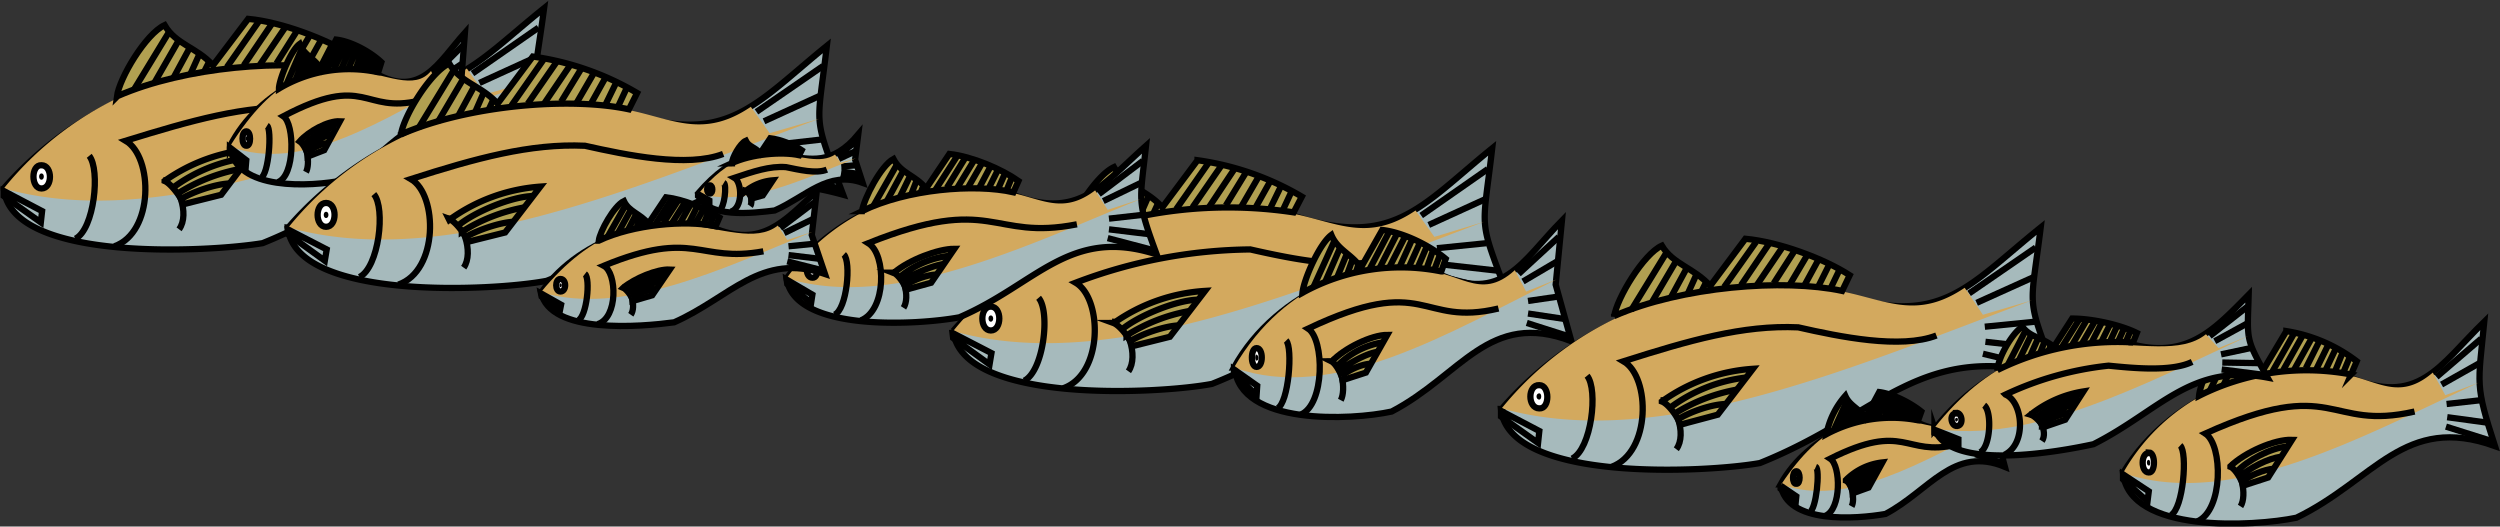<svg xmlns="http://www.w3.org/2000/svg" id="Layer_2" viewBox="0 0 397.9 83.8"><rect x="0" y="0" width="397.9" height="83.8" fill="#333333" stroke="none"/><defs><style>.cls-1{fill:#000}.cls-1,.cls-2{stroke-width:0}.cls-3,.cls-4,.cls-5,.cls-7{stroke:#000;stroke-miterlimit:10}.cls-3{fill:#fff}.cls-4{fill:none}.cls-5{fill:#a6babc}.cls-7{fill:#b1a051}.cls-2{fill:#d3a95e}</style></defs><g id="Layer_2-2"><g id="Layer_1-2"><path d="M151.7 52.7A56.6 56.6 0 0 1 204.9 34c16.6 5.9 21-1 32.6-10.4-1.6 13.8-2.3 10.7 2.6 23.8-21.7-6-27.7 6-47.2 13.7-8.3 1.6-40 3.3-41.2-8.5Z" class="cls-5"/><path d="m226.2 34.3 10.6-7.4m-9.4 8.9 9.2-4.2m-7.9 7.9 7.9-.8" class="cls-4"/><path d="M236.2 35.3c-28.8 10.8-59.6 24.4-84.5 17.4a53.1 53.1 0 0 1 47.6-19.3c11.2-.3 16.4 6.6 26 .1l3 4.2" class="cls-2"/><path d="m228.7 42 9.8 1.1m-10.1.7 11.4 2.8" class="cls-4"/><path d="M157.7 48.8c1.8 0 1.8 3.8 0 3.8s-1.8-3.8 0-3.8Z" class="cls-3"/><path d="M157.7 50.2c.5 0 .5 1 0 1s-.5-1 0-1Z" class="cls-1"/><path d="M163 60.6c3.1-1.5 4.2-11 2.3-13.2M151.6 53l6.2 3.2-.3 1.8-5.8-4.2-.1-.8zm17.6 8.8c6.4-2.2 6.3-14.3 2-16.8a80 80 0 0 1 27.8-5.3c6.6 1.5 16.2 3.5 22 1.3" class="cls-4"/><path d="M169.6 38c.4-3 4.7-10 7.7-11.4 1.8 3.1 5.1 3.5 7.7 6.4l5.6-7.5a45 45 0 0 1 16.6 5.8l-1.3 2.5a69.7 69.7 0 0 0-36.3 4.2Z" class="cls-7"/><path d="m172.4 36.9 5.6-9.3m-2.5 8.3 4-6.8m-.8 5.9 2.6-4.9m.1 4.3 1.4-3.2m.8 2.7.7-1.5m2.9.9 5.1-7.3m-2.5 7 4.7-6.8m-2.1 6.8 4.2-6.3m-1.5 6 3.3-5.4m-.9 5.7 2.9-5m-.6 5.1 2.4-4.3m-.1 4.5 1.8-3.7m.3 3.8 1.4-3M177 51.2c2.4 0 4.3 5.5 2.6 7.9" class="cls-4"/><path d="M177.3 51.4a28.1 28.1 0 0 1 14.5-5.1l-5.6 7.3-6 1.5c-.2-1-1.9-3.3-3-3.7Z" class="cls-7"/><path d="M178.6 52.4c2.7-2.2 8.6-4.6 12-4.7m-11.3 5.7a28 28 0 0 1 10-3.9m-9.4 4.8c1.9-1.2 5.5-2.4 7.6-2.5" class="cls-7"/><path d="M125.2 44.3a36 36 0 0 1 35.5-13.5c10.8 4.4 14.4-1.1 21.7-7.6-1 9.2-1.5 8.6 1.7 17.3-13.8-4.5-19.1 4.7-31.4 10-6.3 1.2-26.3 2.5-27.5-6.2Z" class="cls-5"/><path d="m174.9 30.9 7-5.3m-6.3 6.4 6.2-3m-5.3 5.8 5.3-.6" class="cls-4"/><path d="M181.5 31.7c-19 7.8-39.5 17.7-56.3 12.6a33.7 33.7 0 0 1 31.8-14c7.4-.2 11 4.8 17.3 0l2 3.1" class="cls-2"/><path d="m176.5 36.5 6.6.8m-6.8.6 7.6 2" class="cls-4"/><path d="M129.3 41.5c1.1 0 1.1 2.8 0 2.7-1.2 0-1.2-2.7 0-2.7Z" class="cls-3"/><path d="M129.3 42.5c.3 0 .3.8 0 .8-.4 0-.4-.8 0-.8Z" class="cls-1"/><path d="M132.8 50.1c2-.8 2.7-8.5 1.5-9.6m-9.1 4 4.1 2.4-.2 1.3-3.8-3-.1-.7zM137 51c4.1-1.6 4.1-10.5 1.2-12.3 20-8 19.5-.3 33.2-3" class="cls-4"/><path d="M137.2 33.6c.3-2 3-7.2 5-8.3 1.2 2.3 3.5 2.6 5.2 4.7l3.7-5.5c3.6.4 8.3 2.4 11 4.3l-.8 1.8c-6.2-1.4-17-.5-24.1 3Z" class="cls-7"/><path d="m139 32.8 3.8-6.7m-1.7 6 2.7-5m-.6 4.3 1.7-3.5m.1 3.1.9-2.3m.6 2 .5-1.2m1.9.7 3.4-5.3m-1.6 5 3-4.9m-1.4 5 2.8-4.6m-1 4.4 2.3-4m-.6 4.2 1.9-3.6m-.4 3.7 1.6-3.2m-.1 3.3 1.2-2.7m.2 2.8.9-2.2m-19 15.2c1.7 0 2.8 4 1.7 5.7" class="cls-4"/><path d="M142.3 43.4c2.3-2 7-3.8 9.6-3.8l-3.7 5.4-4 1.1c-.1-.7-1.2-2.4-2-2.7Z" class="cls-7"/><path d="M143.2 44.1a15 15 0 0 1 8-3.4m-7.6 4.1c1.7-1.2 4.7-2.5 6.7-2.8m-6.3 3.5c1.2-.9 3.6-1.8 5.1-1.8" class="cls-7"/><path d="M196.4 58.5c6.8-12.3 22.4-18.3 32.4-15 10.3 5 13.5-2 19.8-8.4l-1 10.2 2.5 9c-13.1-5-17.5 5.4-28.6 11.2-6.4 1.4-24.2 2.3-25-7h-.1Z" class="cls-5"/><path d="m241.7 43.6 6.4-5.9m-5.7 7.1 5.6-3.3m-4.8 6.4 4.8-.7" class="cls-4"/><path d="M247.7 44.5c-17.2 8.5-35.5 19.7-51.3 14 8.4-14.4 21.5-17 29-15.5 6.8-.2 10 5.2 15.7 0l1.8 3.4" class="cls-2"/><path d="m243.2 49.9 6 .9m-6.2.6 6.9 2.2" class="cls-4"/><path d="M200 55.4c1.1 0 1.1 3 0 3-1 0-1-3 0-3Z" class="cls-3"/><path d="M200 56.5c.4 0 .4.9 0 .9-.3 0-.3-1 0-1Z" class="cls-1"/><path d="M203.3 65c1.8-.8 2.5-9.7 1.4-10.8m-8.3 4.6 3.7 2.6-.1 1.5-3.6-3.4v-.7zM207 66c3.9-1.6 3.8-12 1.2-13.7 19-9 17.7-.2 30.3-3.2" class="cls-4"/><path d="M207.3 46.6c.2-2.1 2.7-7.8 4.6-9.2 1 2.4 3.2 3 4.7 5.2l3.4-6c3.4.4 7.6 2.5 10.1 4.6l-.7 2a32.4 32.4 0 0 0-22.1 3.4Z" class="cls-7"/><path d="m209 45.8 3.4-7.5m-1.5 6.6 2.4-5.5m-.5 4.8 1.6-3.9m0 3.4.9-2.5m.5 2.2.4-1.3m1.8.7 3.1-5.9m-1.5 5.7 2.8-5.5m-1.3 5.5 2.6-5.1m-.9 4.9 2-4.4m-.6 4.6 1.8-4m-.4 4.1 1.5-3.5m-.1 3.7 1.1-3.1m.2 3.1.9-2.4m-17.4 16.9c1.7.2 2.5 4.6 1.6 6.3" class="cls-4"/><path d="M212 57.5c2-2.1 6.3-4.2 8.8-4.2l-3.4 6-3.7 1.2c-.1-.7-1-2.6-1.8-3Z" class="cls-7"/><path d="M212.8 58.3a13 13 0 0 1 7.2-3.8m-6.8 4.5c1.5-1.2 4.2-2.7 6-3m-5.7 3.9c1.1-1 3.3-2 4.7-2" class="cls-7"/><path d="M239 65.1a56.6 56.6 0 0 1 53.2-18.5c16.6 5.8 20.9-1 32.6-10.4-1.7 13.7-2.4 10.6 2.5 23.7-21.7-6-27.7 6-47.2 13.8-8.3 1.5-40 3.2-41.2-8.6Z" class="cls-5"/><path d="m313.4 46.7 10.6-7.3m-9.4 8.8 9.3-4.2m-8 8 8-.8" class="cls-4"/><path d="M323.4 47.8C294.7 58.5 264 72 239 65a53.1 53.1 0 0 1 47.7-19.2c11.2-.3 16.4 6.5 26 0l2.9 4.3" class="cls-2"/><path d="m316 54.4 9.8 1.1m-10.2.8 11.5 2.8" class="cls-4"/><path d="M245 61.3c1.7 0 1.7 3.8 0 3.7-1.9 0-1.9-3.8 0-3.7Z" class="cls-3"/><path d="M245 62.6c.4 0 .4 1 0 1-.6 0-.6-1 0-1Z" class="cls-1"/><path d="M250.2 73c3.1-1.5 4.2-11 2.4-13.2m-13.7 5.6 6.1 3.2-.2 1.9-5.9-4.2v-.9zm17.6 8.9c6.3-2.3 6.2-14.3 1.9-16.8 10.4-3.3 19-5.8 27.8-5.4 6.6 1.5 16.3 3.5 22 1.3" class="cls-4"/><path d="M256.9 50.4c.4-2.9 4.7-10 7.6-11.3 1.8 3 5.1 3.5 7.7 6.4l5.6-7.5c5.3.5 12.4 3.1 16.6 5.8l-1.2 2.5c-9.3-2-25.6-.7-36.3 4Z" class="cls-7"/><path d="m259.6 49.4 5.7-9.3m-2.5 8.2 4-6.8m-.9 5.9 2.6-4.8m.1 4.2 1.4-3.1m.8 2.7.8-1.6m2.8.9 5.1-7.2m-2.4 6.9 4.6-6.8m-2.1 6.8 4.2-6.2m-1.5 5.9 3.4-5.3m-.9 5.6 2.9-4.9m-.6 5.1 2.4-4.4m-.2 4.6 1.9-3.8m.2 3.8 1.4-2.9m-28.5 20.8c2.3 0 4.3 5.4 2.5 7.8" class="cls-4"/><path d="M264.5 63.9a28.1 28.1 0 0 1 14.5-5.2l-5.6 7.3-6 1.6c-.2-1-1.8-3.3-2.9-3.7Z" class="cls-7"/><path d="M265.8 64.9a25 25 0 0 1 12-4.8m-11.2 5.7a28 28 0 0 1 9.9-3.8m-9.5 4.8c2-1.3 5.6-2.5 7.8-2.5" class="cls-7"/><path d="M337.9 75.3c7.8-13 24.9-18.8 35.7-15.4 11.3 5 14.6-1.7 21.8-8.7-1 10.2-1.5 9.9 1.7 19.8-14.4-5.2-19.2 5.4-31.6 11.4-6.7 1.4-26.6 2.6-27.6-7.1Z" class="cls-5"/><path d="m387.8 60 7.1-6.1m-6.3 7.3 6.2-3.5m-5.4 6.6 5.4-.6" class="cls-4"/><path d="M394.5 60.9c-19 8.8-39.4 20.2-56.6 14.4a32 32 0 0 1 32-16c7.4-.2 11 5.4 17.3 0l2 3.6" class="cls-2"/><path d="m389.5 66.4 6.6.9m-6.8.6 7.6 2.4" class="cls-4"/><path d="M342 72c1.1 0 1.1 3.3 0 3.2-1.3 0-1.3-3.1 0-3.1Z" class="cls-3"/><path d="M342 73.2c.3 0 .3 1 0 .9-.4 0-.4-1 0-.9Z" class="cls-1"/><path d="M345.5 82c2-1 2.7-10 1.5-11.1m-9.1 4.6 4.1 2.7-.2 1.6-3.9-3.5v-.8zm11.8 7.5c4.2-1.8 4.1-12.2 1.3-14 20.8-9.4 19.4-.3 33.3-3.5" class="cls-4"/><path d="M350 63c.2-2.2 2.9-8 5-9.4 1.1 2.4 3.5 3 5.2 5.3l3.7-6.2a25 25 0 0 1 11.2 4.8l-.9 2.1A38 38 0 0 0 350 63Z" class="cls-7"/><path d="m351.7 62.2 3.8-7.8m-1.6 6.9 2.6-5.7m-.5 5 1.7-4.1m.1 3.5.9-2.6m.6 2.3.5-1.3m1.9.7 3.4-6m-1.7 5.8 3.2-5.7m-1.5 5.7 2.9-5.2m-1 4.9 2.2-4.4m-.6 4.7 2-4.1m-.5 4.2 1.7-3.6m-.2 3.8 1.3-3.2m.1 3.2 1-2.4m-19.1 17.3c1.8.1 2.8 4.8 1.7 6.5" class="cls-4"/><path d="M355 74.2c2.3-2.2 7-4.3 9.8-4.2l-3.8 6-4 1.3c-.1-.7-1.2-2.7-2-3Z" class="cls-7"/><path d="M356 75.1c1.6-1.8 5.6-3.9 8-4m-7.6 4.8c1.7-1.4 4.6-3 6.7-3.2m-6.3 4c1.2-1 3.6-2 5.1-2.1" class="cls-7"/><path d="M283.4 77.1c4.4-8 15-12.3 21.5-10 6.5 3.4 9.3-1.5 13.2-5.7l-.6 6.8 1.6 6.1c-8.2-3.4-12 3.8-19 7.5-4.6.8-15.8 1.7-16.7-4.7Z" class="cls-5"/><path d="m313.5 67.2 4.3-4M314 68l3.7-2.3m-3.2 4.3 3.2-.4" class="cls-4"/><path d="M317.5 67.7c-11.4 5.7-23.6 13.2-34 9.4 13-19.7 24.4-4.9 29.7-10.3l1.1 2.2" class="cls-2"/><path d="m314.5 71.3 4 .6m-4.1.4 4.6 1.5" class="cls-4"/><path d="M285.9 75c.7 0 .7 2.1 0 2-.7.1-.7-2 0-2Z" class="cls-3"/><path d="M285.9 75.8c.2 0 .2.6 0 .5-.2 0-.2-.5 0-.5Z" class="cls-1"/><path d="M288 81.5c1.1-.3 1.7-6.9 1-7.2m-5.6 3 2.5 1.7-.1 1-2.4-2.2v-.5zm7.1 4.8c2.6-1 2.5-8 .8-9.1 12-6 11.8-.3 20-2.2" class="cls-4"/><path d="M290.7 69.1a13 13 0 0 1 3-6.1c.7 1.6 2.2 2 3.2 3.5l2.2-4.1c2.3.3 5.1 1.8 6.7 3.1l-.5 1.4a22 22 0 0 0-14.6 2.2Z" class="cls-7"/><path d="m291.8 68.6 2.3-5.1m-1 4.5 1.6-3.7m-.4 3.2 1.1-2.6m0 2.3.6-1.7m.3 1.5.3-.9m1.2.5 2-3.9m-1 3.7 1.9-3.6m-.8 3.7 1.7-3.5m-.7 3.3 1.4-2.9m-.4 3.1 1.2-2.7m-.2 2.7.9-2.3m0 2.4.7-2m.1 2.1.6-1.6m-11.5 11.2c1 .2 1.6 3.2 1 4.3" class="cls-4"/><path d="M293.8 76.4a9.7 9.7 0 0 1 5.8-2.8l-2.2 4-2.5.9c0-.5-.6-1.8-1.1-2Z" class="cls-7"/><path d="M294.3 77c1-1.2 3.4-2.5 4.8-2.6m-4.5 3.1c1-.9 2.8-1.9 4-2m-3.8 2.5a6 6 0 0 1 3.1-1.3" class="cls-7"/><path d="M307.9 68.3a35.6 35.6 0 0 1 31-13.6c9.1 2.5 13.3-2 19-7.8-.2 7.3-.6 6.8 3 13.2-12.2-2.3-17.2 5.3-27.7 10.6-5.5 1.2-23 4.4-25.3-2.5Z" class="cls-5"/><path d="m351.7 53.5 6-4.7m-5.2 5.5 5.3-2.9m-4.3 5 4.7-1" class="cls-4"/><path d="M357.8 53.5c-16.8 7.8-34.6 17.2-50 14.7 17.5-22.2 35.3-8.6 43.3-15l2 2.2" class="cls-2"/><path d="m353.7 57.7 5.9.1m-6 1 7 .9" class="cls-4"/><path d="M311.3 65.7c1-.1 1.3 2 .2 2.1-1 .1-1.3-2-.2-2Z" style="stroke-miterlimit:10;stroke-width:1px;fill:#fff;stroke:#000"/><path d="M311.4 66.5c.3 0 .3.5 0 .6-.3 0-.3-.6 0-.6Z" class="cls-1"/><path d="M315.1 72c1.7-.7 2-6.5.7-7.5m-7.9 3.9 3.8 1.5v1l-3.8-2v-.5zm11.1 4c3.6-1.7 3-8.4.2-9.6a51 51 0 0 1 16.4-4.6c4 .4 10 1 13.3-.6" class="cls-4"/><path d="M317.9 59c0-1.8 2.3-6 4-7 1.2 1.7 3.2 1.7 5 3.2l2.9-4.5c3.2 0 7.7 1 10.3 2.3l-.6 1.5a43 43 0 0 0-21.6 4.4Z" class="cls-7"/><path d="m319.5 58.2 2.9-5.6m-1.1 4.8 2-4.1m-.2 3.4 1.3-2.9m.3 2.4.7-1.8m.7 1.4.3-.9m1.8.3 2.7-4.3m-1.1 4 2.4-4.1m-.9 4 2.2-3.8m-.6 3.5 1.7-3.3m-.2 3.3 1.5-3m-.1 2.9 1.2-2.6m.1 2.6 1-2.2m.3 2.1.7-1.7M323 66c1.4-.2 3 2.7 2 4.2" class="cls-4"/><path d="M323.2 66a18 18 0 0 1 8.4-3.7l-2.9 4.5-3.5 1.2c-.2-.6-1.3-1.8-2-2Z" class="cls-7"/><path d="M324 66.6c1.6-1.5 5-3.2 7-3.4m-6.4 3.8c1.4-1 4-2.3 5.7-2.7m-5.3 3.2a11 11 0 0 1 4.4-1.8" class="cls-7"/><path d="M.6 30A56.6 56.6 0 0 1 54 11.7c16.5 5.8 20.9-1 32.6-10.4C84.8 14.9 84 11.8 89 24.9c-21.7-6-27.8 6-47.2 13.8C33.5 40.1 1.7 41.9.6 30Z" class="cls-5"/><path d="m75.2 11.7 10.5-7.3m-9.4 8.8L85.5 9m-7.9 8 7.9-.9" class="cls-4"/><path d="M85.1 12.8C56.4 23.5 25.6 37 .6 30a53 53 0 0 1 47.7-19.3c11.2-.2 16.4 6.6 26 .2l2.9 4.1" class="cls-2"/><path d="m77.7 19.4 9.8 1.1m-10.2.8 11.5 2.8" class="cls-4"/><path d="M6.6 26.3c1.8 0 1.8 3.7 0 3.7-1.7 0-1.7-3.8 0-3.7Z" class="cls-3"/><path d="M6.6 27.6c.5 0 .5 1 0 1s-.5-1 0-1Z" class="cls-1"/><path d="M12 38c3-1.5 4-11 2.2-13.2M.6 30.4l6.1 3.2-.2 1.8-5.9-4.2v-.8zm17.6 8.8C24.5 37 24.4 25 20 22.4c10.4-3.2 19-5.7 27.8-5.3 6.6 1.5 16.3 3.5 22 1.3" class="cls-4"/><path d="M18.6 15.4c.4-3 4.6-10 7.6-11.4 1.8 3.1 5.1 3.5 7.7 6.4L39.5 3c5.3.5 12.4 3.2 16.6 5.8L55 11.3c-9.3-2-25.6-.7-36.3 4Z" class="cls-7"/><path d="m21.3 14.3 5.6-9.2m-2.4 8.2 3.9-6.8m-.8 5.9 2.6-4.8m.1 4.2 1.4-3.1m.8 2.7.8-1.6m2.8.9 5.1-7.3m-2.4 7 4.6-6.8m-2.1 6.8 4.2-6.2M44 10.1l3.4-5.4m-.9 5.7 2.9-4.9m-.6 5 2.4-4.3m-.2 4.5L52.9 7m.2 3.8 1.4-3M26 28.7c2.3 0 4.3 5.4 2.5 7.8" class="cls-4"/><path d="M26.2 28.8a28.1 28.1 0 0 1 14.5-5.1L35.2 31l-6 1.5c-.3-1-2-3.3-3-3.7Z" class="cls-7"/><path d="M27.5 29.9a25 25 0 0 1 12-4.8m-11.2 5.7a28 28 0 0 1 9.9-3.9m-9.4 4.8c1.9-1.2 5.5-2.4 7.7-2.5" class="cls-7"/><path d="M36.6 23.3c4.5-9 16-14.4 23.2-11.6 7.2 4 10-1.8 14.2-6.5l-.6 7.8 1.7 7c-9.2-3.9-12.8 4.4-20.5 8.7-5 1-17.2 1.8-18-5.4Z" class="cls-5"/><path d="m69.1 11.8 4.6-4.6m-4.1 5.5 4-2.6m-3.5 5 3.5-.5" class="cls-4"/><path d="M73.4 12.4C61.1 19 48 27.7 36.6 23.3c14.2-22.9 26.7-5.6 32-12l1.3 2.6" class="cls-2"/><path d="m70.2 16.6 4.2.7m-4.4.5 5 1.7" class="cls-4"/><path d="M39.2 20.9c.8 0 .8 2.4 0 2.3-.8 0-.8-2.3 0-2.3Z" class="cls-3"/><path d="M39.2 21.7c.2 0 .2.7 0 .7s-.2-.7 0-.7Z" class="cls-1"/><path d="M41.5 28.3c1.3-.4 1.8-7.8 1-8.3m-5.9 3.5 2.6 2-.1 1.2-2.5-2.7v-.5zm7.6 5.5c2.8-1 2.7-9.3.9-10.5 13.3-7 12.6-.3 21.7-2.5" class="cls-4"/><path d="M44.4 14c.1-1.5 1.9-6 3.3-7 .7 1.8 2.3 2.2 3.4 4l2.4-4.7c2.5.3 5.5 2 7.2 3.6l-.5 1.6a21.8 21.8 0 0 0-15.8 2.6Z" class="cls-7"/><path d="m45.6 13.4 2.5-5.8M47 12.8l1.7-4.3m-.4 3.7 1.2-3m0 2.6.6-1.9m.4 1.7.3-1m1.2.5 2.3-4.5m-1.1 4.3 2-4.2m-.9 4.3 1.8-4m-.6 3.8L57 7.4m-.4 3.6 1.2-3.2m-.2 3.2 1-2.7m-.1 2.9.9-2.4m.1 2.4.6-1.8m-12.5 13c1.3.2 1.8 3.7 1.1 5" class="cls-4"/><path d="M47.7 22.5c1.4-1.6 4.5-3.3 6.4-3.2l-2.5 4.6-2.6 1c0-.6-.7-2-1.3-2.4Z" class="cls-7"/><path d="M48.3 23.2c1.1-1.3 3.6-3 5.3-3m-5 3.5c1-1 3-2.1 4.4-2.4m-4.1 3c.7-.7 2.3-1.5 3.3-1.5" class="cls-7"/><path d="M45.9 36.2A56.6 56.6 0 0 1 99 17.7c16.6 5.8 21-1 32.6-10.4-1.6 13.7-2.3 10.6 2.6 23.7-21.7-6-27.7 6-47.2 13.7-8.3 1.6-40 3.3-41.2-8.5Z" class="cls-5"/><path d="m120.4 17.8 10.6-7.3m-9.4 8.8 9.2-4.2m-8 8 8-.9" class="cls-4"/><path d="M130.4 18.9c-28.8 10.7-59.6 24.3-84.5 17.3a53.1 53.1 0 0 1 47.6-19.3c11.2-.3 16.4 6.6 26 .1l3 4.2" class="cls-2"/><path d="m122.9 25.5 9.8 1.1m-10.1.7 11.4 2.8" class="cls-4"/><path d="M51.9 32.3c1.8 0 1.8 3.8 0 3.8s-1.8-3.8 0-3.8Z" class="cls-3"/><path d="M51.9 33.7c.5 0 .5 1 0 1s-.5-1 0-1Z" class="cls-1"/><path d="M57.2 44.1c3.1-1.5 4.2-11 2.3-13.2m-13.7 5.6 6.2 3.2-.3 1.8-5.8-4.2-.1-.8zm17.6 8.8c6.4-2.2 6.3-14.3 2-16.8 10.3-3.3 19-5.7 27.7-5.3 6.7 1.5 16.3 3.5 22 1.3" class="cls-4"/><path d="M63.8 21.5c.4-3 4.7-10 7.7-11.4 1.8 3.1 5.1 3.5 7.7 6.4L84.8 9a45 45 0 0 1 16.6 5.8l-1.3 2.6c-9.3-2-25.5-.7-36.3 4Z" class="cls-7"/><path d="m66.6 20.4 5.6-9.2m-2.5 8.2 4-6.8m-.8 5.9 2.6-4.8m.1 4.2 1.4-3.2m.8 2.7.7-1.5m2.9.9 5.1-7.3m-2.5 7 4.7-6.8m-2.1 6.8 4.2-6.2m-1.5 5.9 3.3-5.4m-.9 5.7 2.9-5m-.6 5.1 2.4-4.3m-.1 4.5 1.8-3.7m.3 3.8 1.4-3M71.3 34.8c2.3 0 4.2 5.4 2.5 7.8" class="cls-4"/><path d="M71.5 35A28.1 28.1 0 0 1 86 29.7L80.4 37l-6 1.5c-.2-1-1.9-3.3-3-3.7Z" class="cls-7"/><path d="M72.8 36c2.7-2.3 8.6-4.7 12-4.8m-11.3 5.7a28 28 0 0 1 10-3.9M74 37.8c2-1.2 5.6-2.4 7.7-2.5" class="cls-7"/><path d="M86.2 46.5c6.3-9 19.4-12.4 27.2-10.3 7.8 3.4 11.4-1 16.6-5.8l-.8 7 2.1 6.2c-10.2-3.5-15 3.7-24 7.7-5.2.7-19.8 2-21.2-4.8Z" class="cls-5"/><path d="m124.2 36.3 5.4-4.1m-4.8 4.9 4.7-2.3m-4 4.4 4-.4" class="cls-4"/><path d="M129.3 36.9c-14.6 6-30.3 13.5-43.2 9.6 16.5-20.1 30.6-5.1 37.7-10.6l1.5 2.3" class="cls-2"/><path d="m125.5 40.6 5 .6m-5.2.4 5.9 1.5" class="cls-4"/><path d="M89.2 44.4c1 0 1 2 0 2-.9 0-.9-2 0-2Z" class="cls-3"/><path d="M89.2 45.1c.3 0 .3.6 0 .6-.2 0-.2-.6 0-.6Z" class="cls-1"/><path d="M92 51c1.4-.6 2-6.7 1.1-7.4m-7 3.1 3.2 1.8-.2 1-2.9-2.3-.1-.5zm9 4.9c3.3-1 3.1-8.2 1-9.3 14.6-6 15-.4 25.4-2.3" class="cls-4"/><path d="M95.3 38.3c.2-1.5 2.4-5.5 4-6.3.8 1.7 2.6 2 3.9 3.6l2.8-4.2c2.7.3 6.4 1.8 8.5 3.2l-.6 1.4c-4.8-1-13.1-.3-18.6 2.3Z" class="cls-7"/><path d="m96.7 37.7 2.9-5.1m-1.3 4.6 2.1-3.8m-.5 3.3 1.4-2.7m0 2.3.7-1.7m.4 1.5.4-.9m1.5.5 2.6-4m-1.3 3.8 2.4-3.7m-1.1 3.8 2.2-3.5m-.8 3.3 1.7-3m-.4 3.2 1.4-2.8m-.3 2.8 1.3-2.4m-.1 2.6.9-2.1m.2 2.1.7-1.7M99.1 45.7c1.3 0 2.2 3.1 1.3 4.4" class="cls-4"/><path d="M99.2 45.8c1.8-1.5 5.4-3 7.4-2.9l-2.8 4.1-3.1.9c0-.6-1-1.9-1.5-2.1Z" class="cls-7"/><path d="M99.9 46.4a12 12 0 0 1 6.1-2.7m-5.7 3.2c1.3-1 3.5-2 5-2.1m-4.8 2.6c1-.7 2.8-1.3 4-1.4" class="cls-7"/><path d="M111.1 30.8c11.6-13.4 17.2.5 25.5-9.4l-.5 4 1.2 3.7c-5.5-2-9 2.2-14 4.4-3.3.4-11 1.4-12.2-2.7Z" class="cls-5"/><path d="m133.2 24.8 3.1-2.3m-2.8 2.8 2.8-1.3m-2.4 2.5 2.4-.2" class="cls-4"/><path d="M136.2 25.2c-8.5 3.4-17.6 7.8-25 5.6 9.4-11.6 17-3.1 21.7-6.2l.9 1.3" class="cls-2"/><path d="m133.9 27.3 2.9.4m-3 .2 3.4.9" class="cls-4"/><path d="M113 29.5c.5 0 .5 1.3 0 1.3-.6 0-.6-1.3 0-1.3Z" class="cls-3"/><path d="M113 30v.3c-.2 0-.2-.3 0-.3Z" class="cls-1"/><path d="M114.5 33.4c.8-.2 1.2-4 .7-4.3m-4.1 1.8 1.8 1v.6l-1.8-1.3v-.3zm5.2 2.8c2-.6 1.8-4.7.6-5.4 3-1 5.6-1.9 8.2-1.7 2 .4 4.8 1.1 6.5.4" class="cls-4"/><path d="M116.5 26c0-.9 1.3-3.2 2.2-3.6.5 1 1.5 1 2.3 2l1.6-2.4c1.6.2 3.7 1 5 1.9l-.4.8c-2.8-.6-7.6-.2-10.8 1.3Z" class="cls-7"/><path d="m117.3 25.7 1.6-3m-.7 2.6 1.2-2.2m-.3 2 .8-1.6m0 1.4.4-1.1m.3.9.2-.5m.9.3 1.5-2.3m-.8 2.2 1.4-2.2m-.6 2.2 1.2-2m-.4 1.9 1-1.7m-.3 1.8.9-1.6m-.2 1.6.7-1.3m-.1 1.4.6-1.2m.1 1.2.4-.9m-8.4 6.7c.7 0 1.2 1.8.7 2.5" class="cls-4"/><path d="M118.7 30.4a8 8 0 0 1 4.3-1.7l-1.6 2.4-1.8.5c0-.4-.6-1.1-.9-1.2Z" class="cls-7"/><path d="M119.1 30.7a7 7 0 0 1 3.6-1.5m-3.4 1.8a8 8 0 0 1 3-1.3m-2.8 1.6c.5-.4 1.6-.8 2.3-.8" class="cls-7"/></g></g></svg>